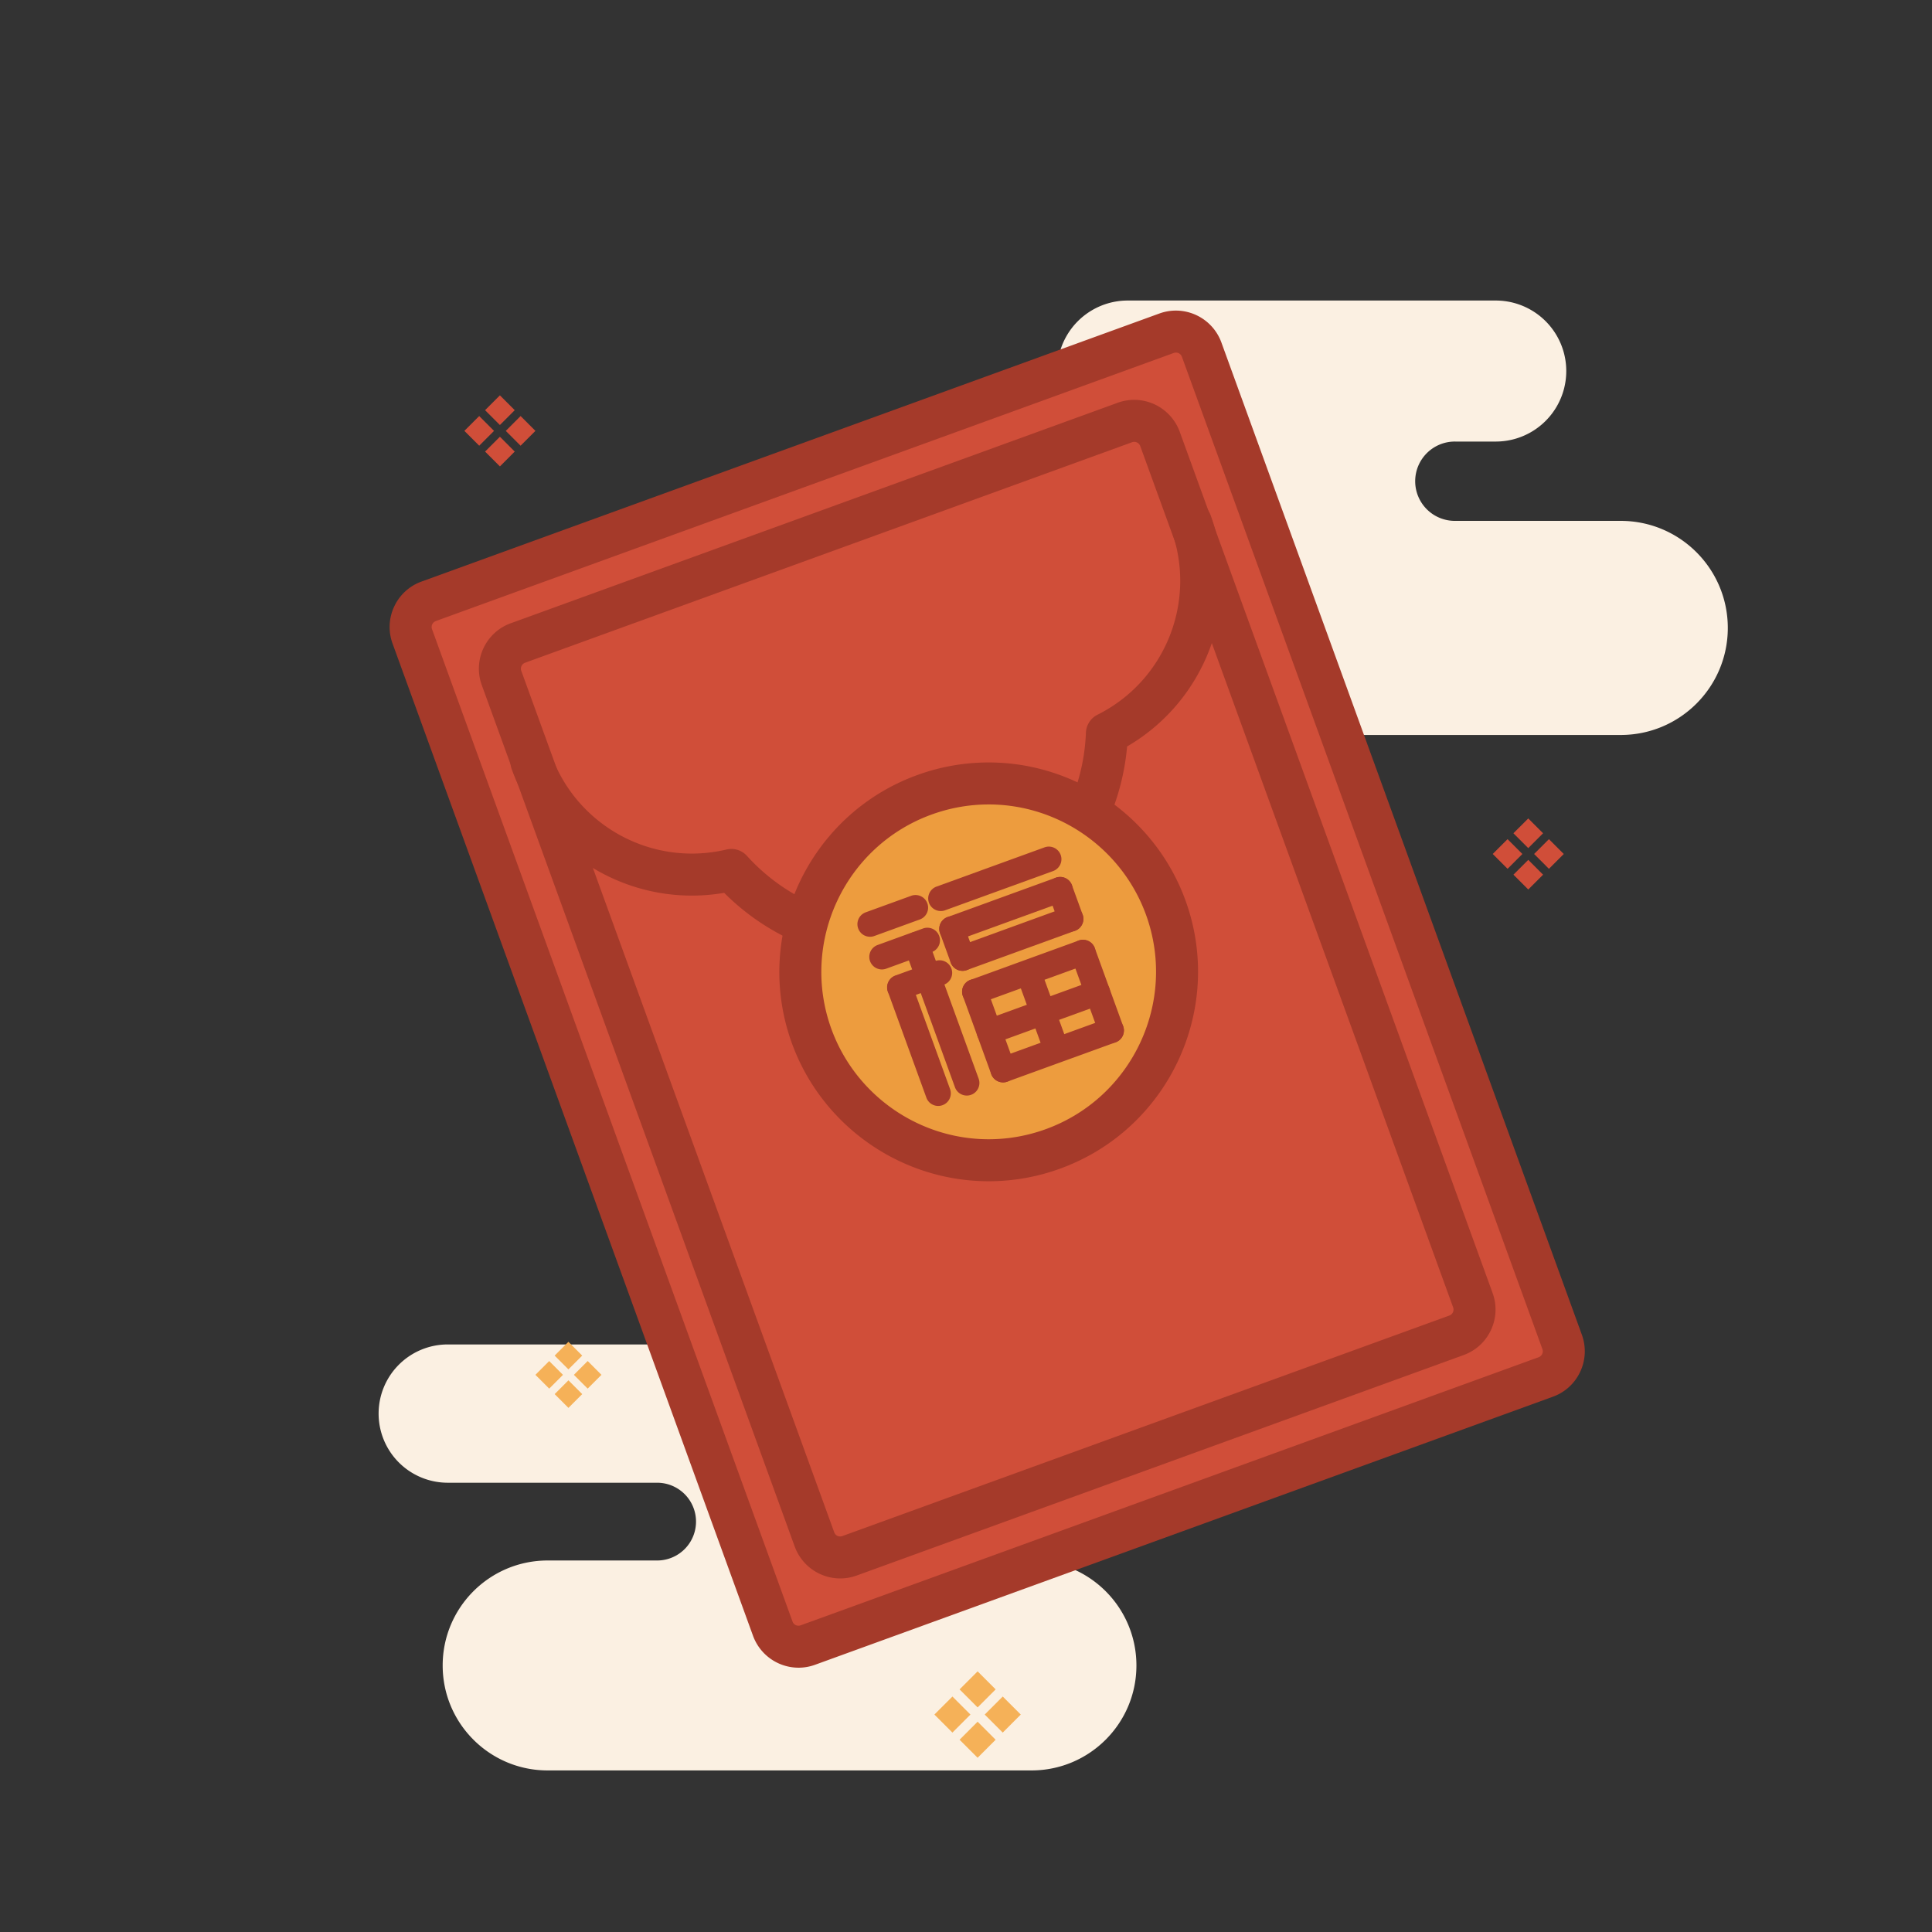 <?xml version="1.0" standalone="no"?><!DOCTYPE svg PUBLIC "-//W3C//DTD SVG 1.1//EN" "http://www.w3.org/Graphics/SVG/1.1/DTD/svg11.dtd"><svg t="1707117068827" class="icon" viewBox="0 0 1024 1024" version="1.1" xmlns="http://www.w3.org/2000/svg" p-id="4444" xmlns:xlink="http://www.w3.org/1999/xlink" width="200" height="200"><rect x="0" y="0" width="1024" height="1024" fill="#333333" stroke="none"/><path d="M859.029 276.075h-87.637a21.023 21.023 0 1 1 0-42.042h21.584a37.372 37.372 0 0 0 0-74.743h-195.455a37.372 37.372 0 0 0 0 74.743h40.07a21.023 21.023 0 0 1 0 42.042h-156.676c-31.334 0-56.739 25.4-56.739 56.739 0 31.33 25.404 56.734 56.739 56.734h378.119c31.334 0 56.739-25.404 56.739-56.734-0.004-31.339-25.409-56.739-56.743-56.739zM546.691 827.094h-67.183a20.609 20.609 0 1 1 0-41.218h21.148a36.641 36.641 0 0 0 36.65-36.65 36.641 36.641 0 0 0-36.65-36.641H237.314a36.641 36.641 0 0 0-36.641 36.641 36.641 36.641 0 0 0 36.641 36.65H348.294a20.609 20.609 0 1 1 0 41.218H290.259c-30.724 0-55.63 24.91-55.63 55.639 0 30.716 24.905 55.63 55.63 55.63h256.432c30.729 0 55.634-24.914 55.634-55.63 0-30.729-24.905-55.639-55.634-55.639z" fill="#FBF0E2" p-id="4445"></path><path d="M518.157 885.853l9.554 9.559-9.554 9.559-9.559-9.559zM518.153 931.657l-9.559-9.559 9.559-9.559 9.554 9.559zM521.919 908.751l9.559-9.554 9.554 9.554-9.554 9.559zM495.246 908.751l9.559-9.554 9.554 9.554-9.554 9.559z" fill="#F5B158" p-id="4446"></path><path d="M810.006 433.789l7.858 7.858-7.858 7.863-7.863-7.863zM810.011 471.463l-7.863-7.863 7.863-7.858 7.858 7.858zM813.109 452.63l7.863-7.858 7.858 7.863-7.863 7.858zM791.178 452.626l7.858-7.854 7.863 7.863-7.863 7.854z" fill="#D04E39" p-id="4447"></path><path d="M264.958 209.542l7.863 7.863-7.863 7.858-7.858-7.858zM264.962 247.207l-7.863-7.863 7.863-7.863 7.858 7.863zM268.065 228.374l7.863-7.858 7.858 7.863-7.863 7.858zM246.134 228.37l7.858-7.854 7.863 7.863-7.863 7.854z" fill="#D04E39" p-id="4448"></path><path d="M827.962 711.23a14.519 14.519 0 0 1-8.686 18.601l-391.088 142.078a14.523 14.523 0 0 1-18.606-8.691L218.526 337.292a14.51 14.51 0 0 1 8.686-18.592l391.092-142.078a14.514 14.514 0 0 1 18.597 8.682l191.061 525.926z" fill="#D04E39" p-id="4449"></path><path d="M423.233 883.912a25.72 25.72 0 0 1-24.113-16.9L208.063 341.09a25.444 25.444 0 0 1 0.868-19.607 25.466 25.466 0 0 1 14.483-13.245l391.088-142.078a25.631 25.631 0 0 1 8.757-1.545 25.711 25.711 0 0 1 24.1 16.892l191.061 525.922c2.337 6.433 2.035 13.401-0.864 19.607s-8.045 10.917-14.487 13.254l-391.083 142.078a25.502 25.502 0 0 1-8.753 1.545zM623.26 186.876a3.428 3.428 0 0 0-1.162 0.209L231.014 329.163a3.33 3.33 0 0 0-1.914 1.75 3.299 3.299 0 0 0-0.111 2.582l191.056 525.926c0.744 2.057 2.809 2.582 4.35 2.026l391.083-142.073a3.348 3.348 0 0 0 1.914-1.75 3.317 3.317 0 0 0 0.111-2.587L626.439 189.106a3.397 3.397 0 0 0-3.179-2.231z" fill="#A53A2A" p-id="4450"></path><path d="M445.324 836.604a25.72 25.72 0 0 1-24.104-16.896L255.377 363.191a25.462 25.462 0 0 1 0.864-19.607 25.484 25.484 0 0 1 14.483-13.254l321.683-116.856a25.622 25.622 0 0 1 8.762-1.549 25.72 25.72 0 0 1 24.1 16.887l165.843 456.521c2.337 6.438 2.03 13.401-0.868 19.607s-8.045 10.917-14.487 13.259l-321.674 116.856a25.493 25.493 0 0 1-8.757 1.549z m155.844-602.415a3.361 3.361 0 0 0-1.158 0.209L278.328 351.254a3.33 3.33 0 0 0-1.914 1.75 3.312 3.312 0 0 0-0.111 2.587l165.843 456.521c0.744 2.052 2.8 2.587 4.341 2.026l321.678-116.861a3.321 3.321 0 0 0 1.914-1.754 3.37 3.37 0 0 0 0.116-2.587l-165.843-456.517a3.41 3.41 0 0 0-3.183-2.231z" fill="#A53A2A" p-id="4451"></path><path d="M472.229 509.912a124.937 124.937 0 0 1-88.407-36.69c-48.092 8.25-95.713-19.042-112.604-65.536a11.126 11.126 0 1 1 20.921-7.6c13.775 37.919 53.711 59.49 92.917 50.172a11.117 11.117 0 0 1 10.823 3.357c28.302 31.259 72.179 42.149 111.785 27.764 39.607-14.389 66.262-50.911 67.896-93.033a11.13 11.13 0 0 1 6.144-9.528c36.036-18.013 52.816-60.193 39.046-98.108a11.126 11.126 0 1 1 20.921-7.6c16.892 46.485-2.11 97.983-44.277 122.524-4.328 48.475-35.996 89.912-82.125 106.665a126.028 126.028 0 0 1-43.039 7.613z" fill="#A53A2A" p-id="4452"></path><path d="M524.03 515.103m-99.827 0a99.827 99.827 0 1 0 199.653 0 99.827 99.827 0 1 0-199.653 0Z" fill="#ED9C3E" p-id="4453"></path><path d="M524.039 626.087c-46.499 0-88.416-29.38-104.301-73.1-20.89-57.509 8.9-121.286 66.404-142.18a110.583 110.583 0 0 1 37.875-6.692c46.499 0 88.416 29.375 104.301 73.1 20.89 57.5-8.895 121.282-66.4 142.176a110.61 110.61 0 0 1-37.879 6.696z m-0.022-199.711c-10.302 0-20.489 1.799-30.275 5.356-45.969 16.7-69.779 67.686-53.083 113.655 12.702 34.954 46.205 58.439 83.38 58.439 10.302 0 20.493-1.803 30.279-5.356 45.964-16.7 69.779-67.686 53.079-113.651-12.702-34.958-46.209-58.444-83.38-58.444z" fill="#A53A2A" p-id="4454"></path><path d="M461.138 496.502a6.678 6.678 0 0 1-2.284-12.956l24.189-8.789a6.678 6.678 0 0 1 4.563 12.551l-24.189 8.789a6.607 6.607 0 0 1-2.28 0.405z" fill="#A53A2A" p-id="4455"></path><path d="M498.652 482.874a6.678 6.678 0 0 1-2.284-12.956l57.38-20.845a6.678 6.678 0 0 1 4.559 12.551l-57.375 20.845a6.607 6.607 0 0 1-2.28 0.405zM467.429 513.825a6.678 6.678 0 0 1-2.284-12.956l24.189-8.789a6.678 6.678 0 0 1 4.563 12.551l-24.189 8.789a6.692 6.692 0 0 1-2.28 0.405z" fill="#A53A2A" p-id="4456"></path><path d="M512.427 580.67a6.678 6.678 0 0 1-6.278-4.399l-26.7-73.492a6.678 6.678 0 0 1 12.551-4.563l26.704 73.496a6.678 6.678 0 0 1-6.278 8.958z" fill="#A53A2A" p-id="4457"></path><path d="M476.863 529.996a6.678 6.678 0 0 1-2.284-12.956l21.045-7.64a6.678 6.678 0 1 1 4.563 12.551l-21.045 7.644c-0.748 0.276-1.523 0.401-2.28 0.401z" fill="#A53A2A" p-id="4458"></path><path d="M497.272 586.173a6.678 6.678 0 0 1-6.278-4.399l-20.409-56.178a6.678 6.678 0 0 1 12.551-4.559l20.409 56.178a6.678 6.678 0 0 1-6.273 8.958zM510.166 514.569a6.678 6.678 0 0 1-6.278-4.399l-5.654-15.565a6.678 6.678 0 0 1 12.555-4.559l5.654 15.565a6.678 6.678 0 0 1-6.278 8.958z" fill="#A53A2A" p-id="4459"></path><path d="M504.511 499.009a6.678 6.678 0 0 1-2.284-12.956l57.375-20.85a6.678 6.678 0 1 1 4.568 12.551l-57.38 20.85a6.692 6.692 0 0 1-2.28 0.405z" fill="#A53A2A" p-id="4460"></path><path d="M567.545 493.724a6.687 6.687 0 0 1-6.278-4.399l-5.654-15.565a6.678 6.678 0 0 1 12.555-4.559l5.654 15.565a6.678 6.678 0 0 1-6.278 8.958z" fill="#A53A2A" p-id="4461"></path><path d="M510.166 514.569a6.678 6.678 0 0 1-2.284-12.956l57.375-20.85a6.678 6.678 0 0 1 4.568 12.551l-57.38 20.85a6.5 6.5 0 0 1-2.28 0.405zM531.643 573.685a6.678 6.678 0 0 1-6.278-4.399l-15.026-41.374a6.678 6.678 0 1 1 12.555-4.559l15.031 41.374a6.678 6.678 0 0 1-6.282 8.958z" fill="#A53A2A" p-id="4462"></path><path d="M531.643 573.685a6.678 6.678 0 0 1-2.28-12.956l57.38-20.845a6.678 6.678 0 0 1 4.559 12.555l-57.38 20.845c-0.752 0.276-1.523 0.401-2.28 0.401z" fill="#A53A2A" p-id="4463"></path><path d="M589.023 552.844a6.678 6.678 0 0 1-6.278-4.399l-15.031-41.374a6.678 6.678 0 0 1 12.555-4.563l15.031 41.379a6.678 6.678 0 0 1-6.278 8.958z" fill="#A53A2A" p-id="4464"></path><path d="M516.612 532.315a6.678 6.678 0 0 1-2.284-12.956l57.38-20.845a6.678 6.678 0 0 1 4.568 12.551l-57.38 20.85c-0.757 0.272-1.527 0.401-2.284 0.401zM524.333 553.557a6.678 6.678 0 0 1-2.28-12.956l57.38-20.845a6.678 6.678 0 0 1 4.559 12.555l-57.38 20.845a6.634 6.634 0 0 1-2.28 0.401z" fill="#A53A2A" p-id="4465"></path><path d="M559.785 562.51a6.678 6.678 0 0 1-6.278-4.399l-13.828-38.079a6.678 6.678 0 1 1 12.555-4.555l13.828 38.079a6.678 6.678 0 0 1-6.278 8.953z" fill="#A53A2A" p-id="4466"></path><path d="M301.279 711.19l7.306 7.302-7.302 7.306-7.306-7.302zM301.283 746.207l-7.302-7.302 7.306-7.31 7.302 7.302zM304.173 728.687l7.31-7.31 7.306 7.315-7.31 7.302zM283.782 728.692l7.306-7.302 7.306 7.306-7.302 7.302z" fill="#F5B158" p-id="4467"></path></svg>